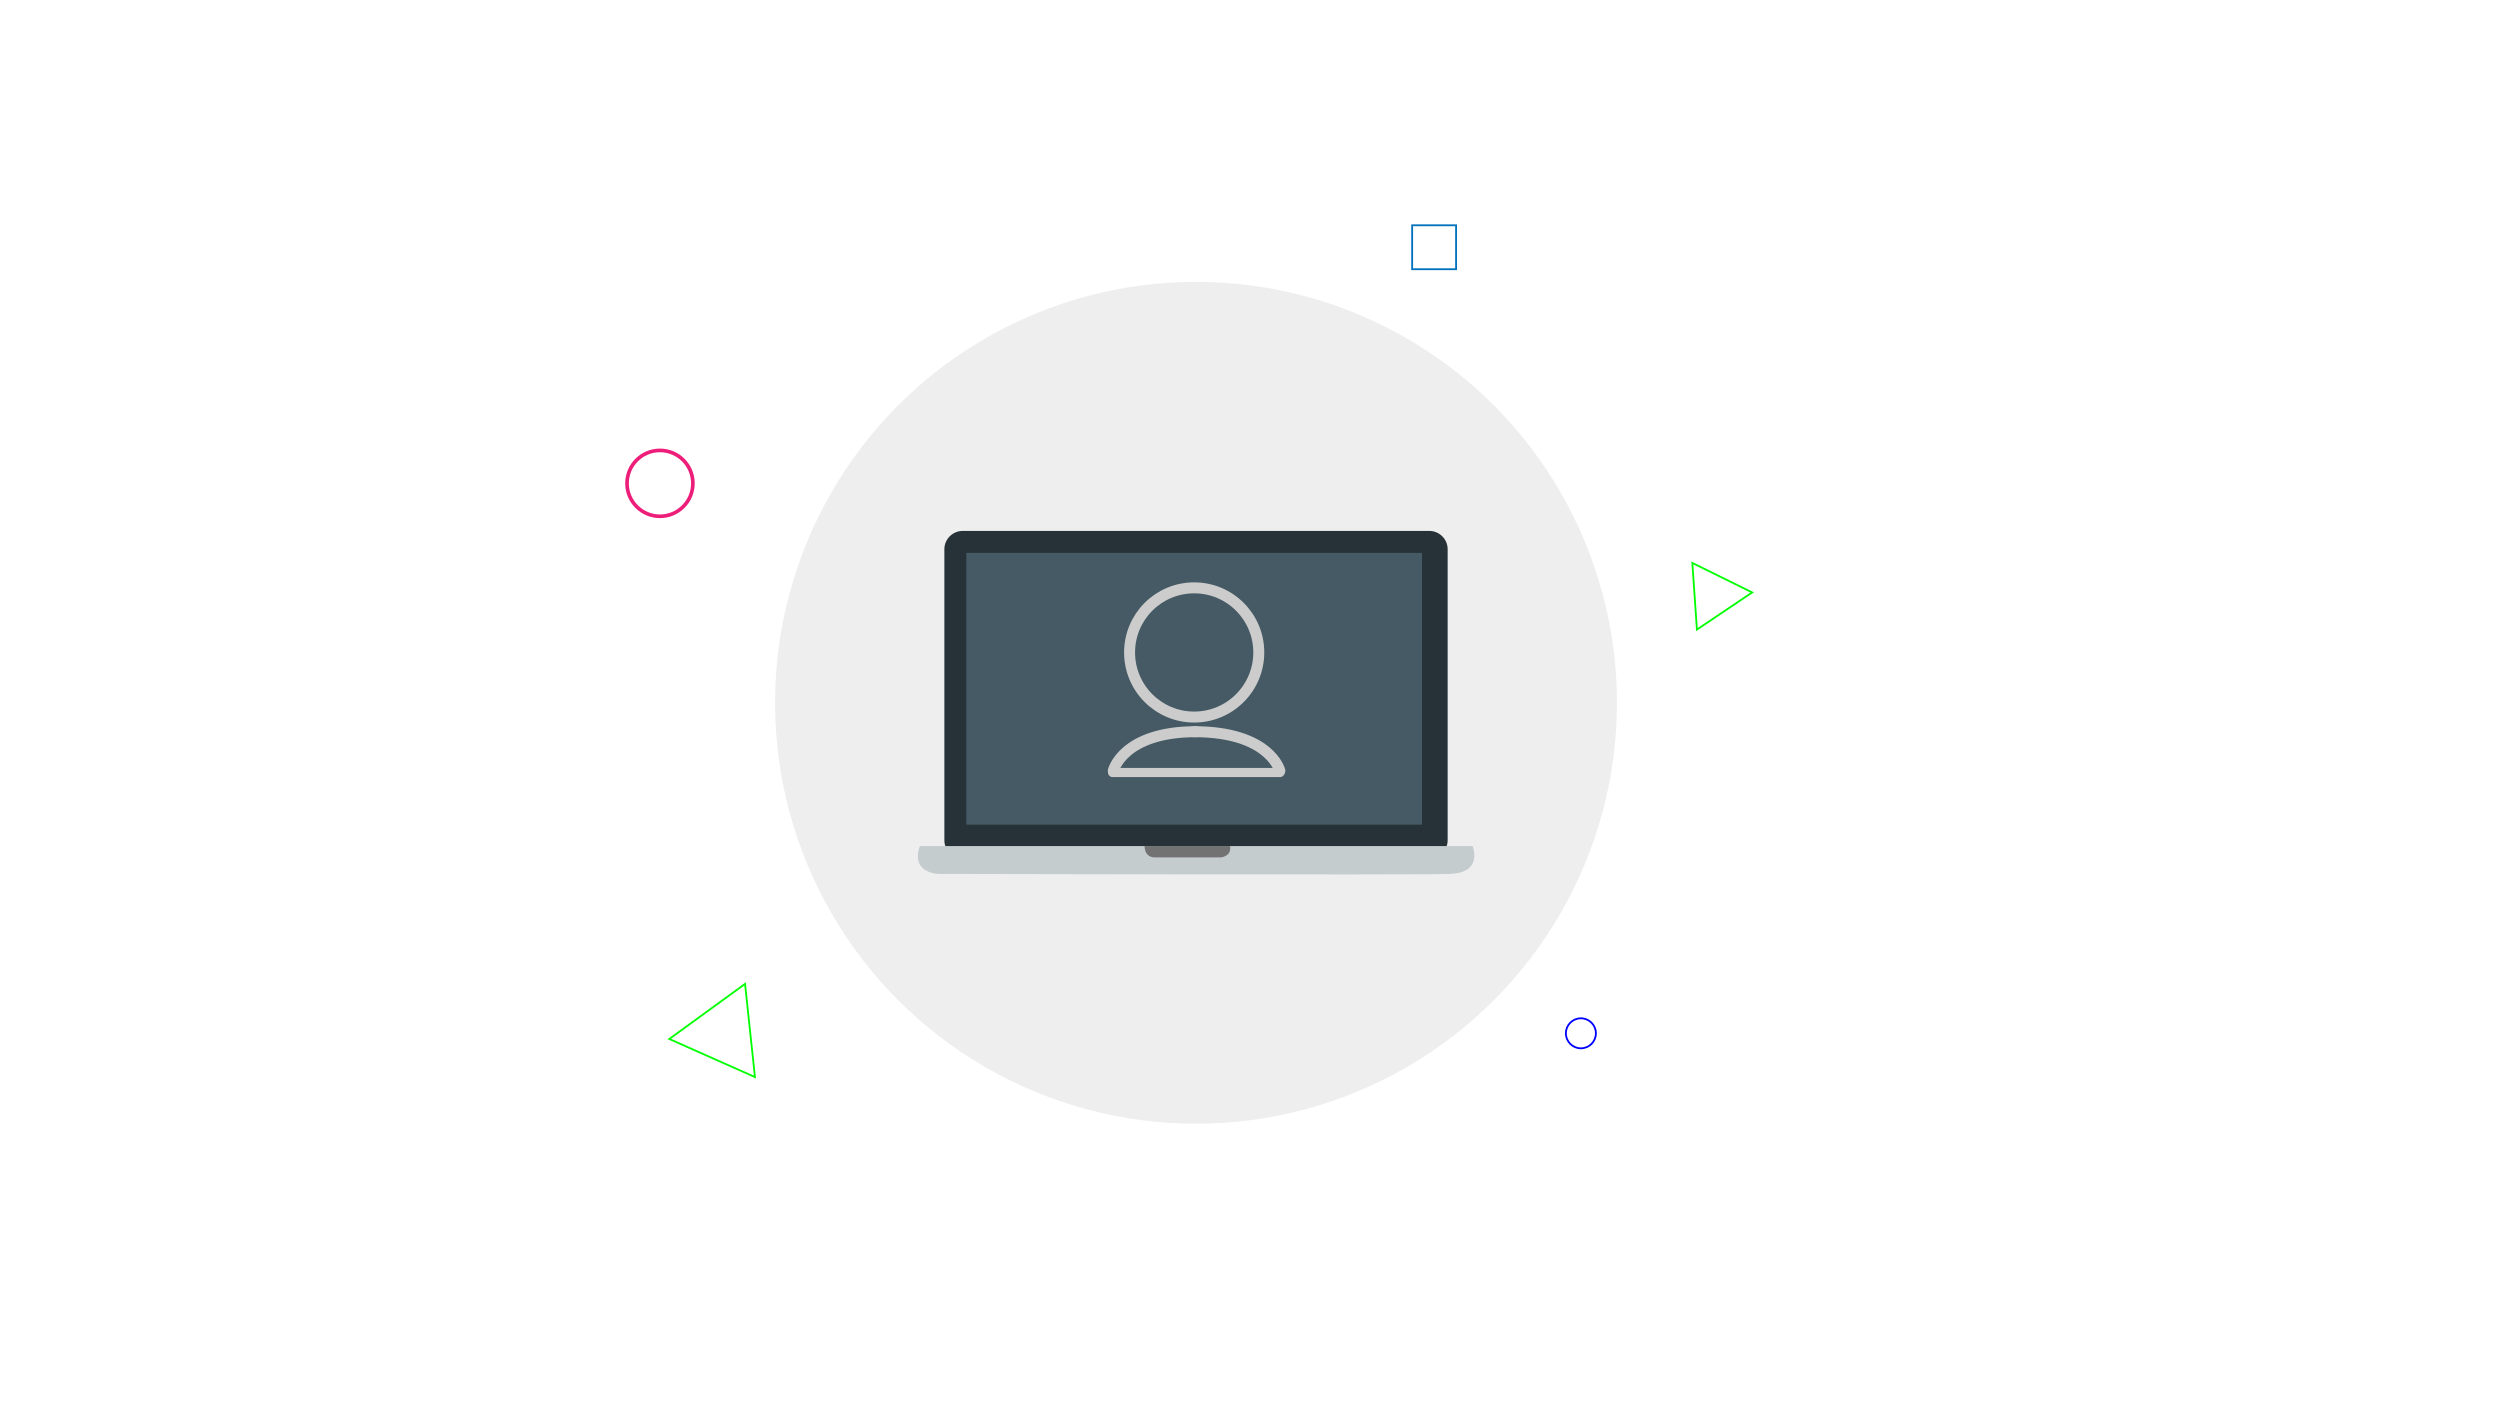 <?xml version="1.0" encoding="utf-8"?>
<!-- Generator: Adobe Illustrator 22.0.1, SVG Export Plug-In . SVG Version: 6.00 Build 0)  -->
<svg version="1.1" id="Layer_1" xmlns="http://www.w3.org/2000/svg" xmlns:xlink="http://www.w3.org/1999/xlink" x="0px" y="0px"
	 viewBox="0 0 1366 768" style="enable-background:new 0 0 1366 768;" xml:space="preserve">
<style type="text/css">
	.st0{fill:#EEEEEE;}
	.st1{fill:#263238;}
	.st2{fill:#C4CCCE;}
	.st3{fill:#727272;}
	.st4{fill:#455A64;}
	.st5{fill:none;stroke:#CCCCCC;stroke-width:6;stroke-miterlimit:10;}
	.st6{fill:none;stroke:#CCCCCC;stroke-width:6;stroke-linecap:round;stroke-miterlimit:10;}
	.st7{fill:none;stroke:#CCCCCC;stroke-width:5;stroke-linecap:round;stroke-miterlimit:10;}
	.st8{fill:none;stroke:#00FF00;stroke-miterlimit:10;}
	.st9{fill:none;stroke:#ED1E79;stroke-width:2;stroke-miterlimit:10;}
	.st10{fill:none;stroke:#0000FF;stroke-miterlimit:10;}
	.st11{fill:none;stroke:#0071BC;stroke-miterlimit:10;}
</style>
<g>
	<circle class="st0" cx="653.5" cy="384" r="230"/>
</g>
<g>
	<g>
		<path class="st1" d="M791,459.1c0,5.5-4.5,10-10,10H526c-5.5,0-10-4.5-10-10v-159c0-5.5,4.5-10,10-10h255c5.5,0,10,4.5,10,10
			V459.1z"/>
	</g>
	<path class="st2" d="M502.6,462.3h302c0,0,6.2,14.5-12.3,15.2s-279.1,0-279.1,0S497.3,477.5,502.6,462.3z"/>
	<path class="st3" d="M625.4,462.3c0,0-0.3,6.2,5.7,6.2s36,0,36,0s6-0.6,5-6.2H625.4z"/>
	<rect x="528" y="302.1" class="st4" width="249" height="148.5"/>
	<circle class="st5" cx="652.5" cy="356.5" r="35.3"/>
	<path class="st6" d="M652.5,399.8c41.5,0,46.8,21.3,46.8,21.3"/>
	<path class="st6" d="M653.5,399.8c-40,0-45.2,21.3-45.2,21.3"/>
	<line class="st7" x1="607.9" y1="422.1" x2="699.4" y2="422.1"/>
</g>
<polygon class="st8" points="407.1,537.6 412.5,588.5 365.7,567.7 "/>
<polygon class="st8" points="957.4,323.7 927.2,344 924.7,307.6 "/>
<circle class="st9" cx="360.6" cy="264.1" r="18"/>
<circle class="st10" cx="863.8" cy="564.6" r="8.2"/>
<rect x="771.6" y="123.1" class="st11" width="24" height="24"/>
</svg>
